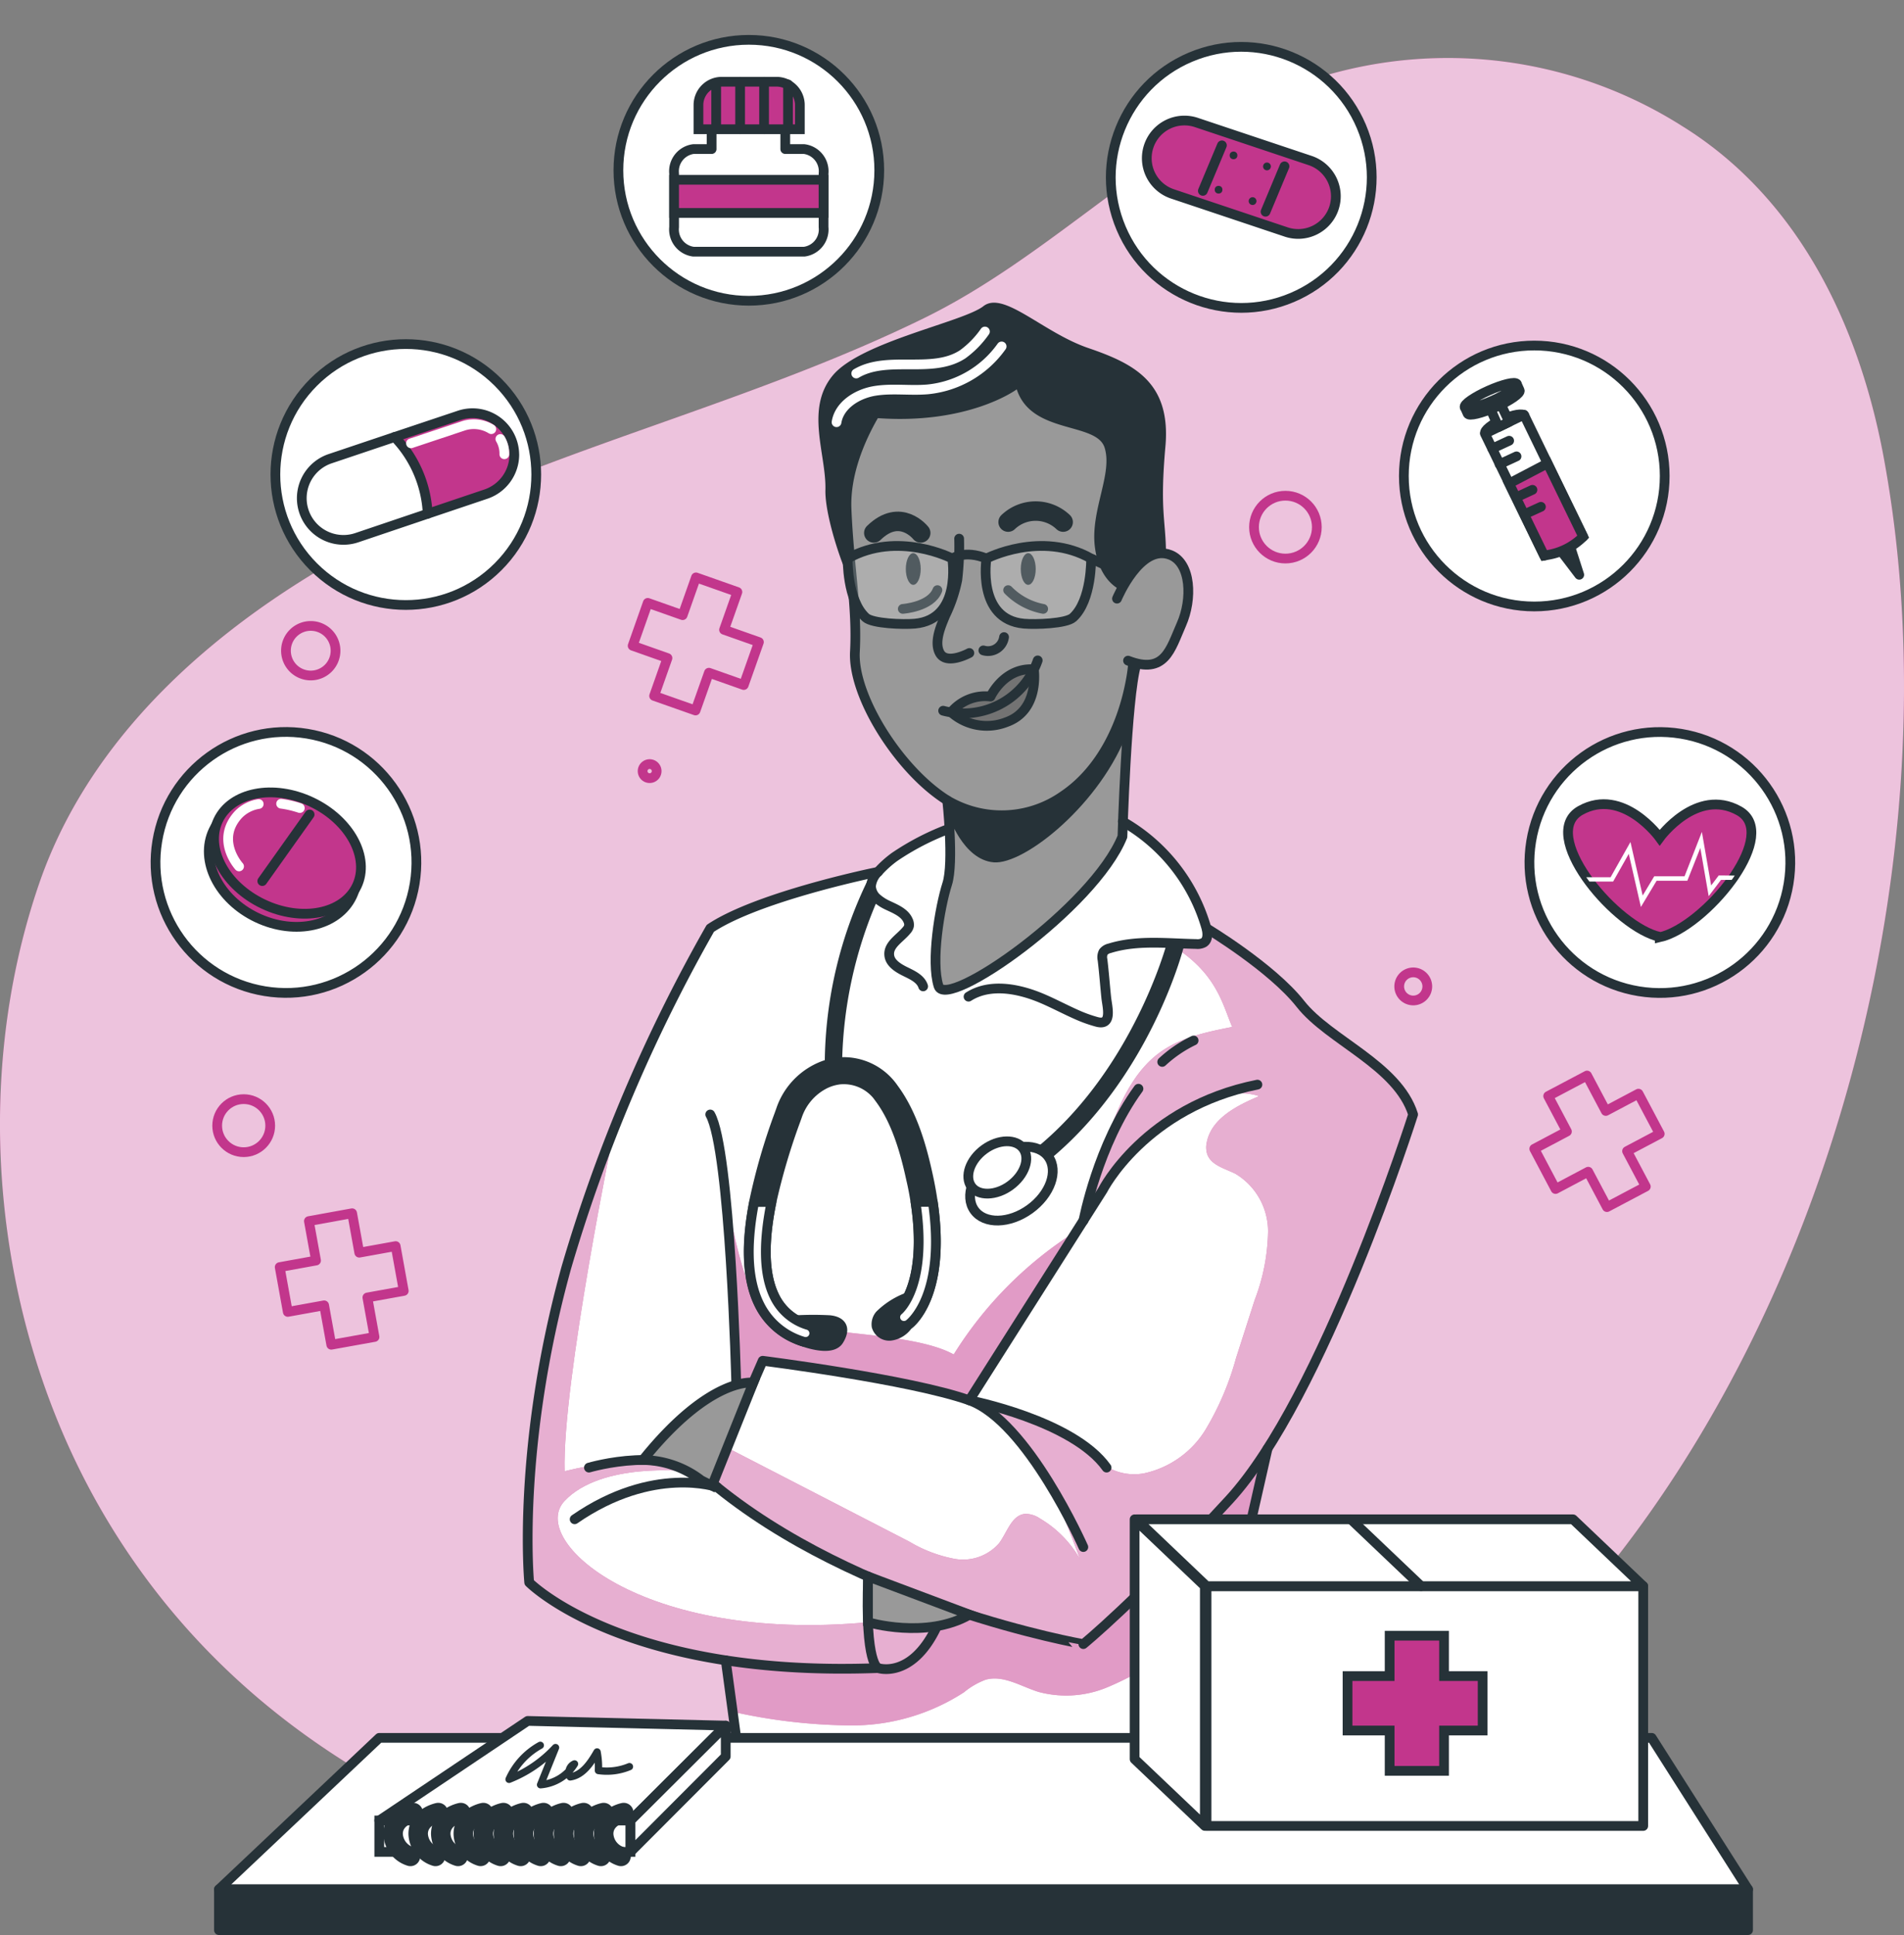 <svg xmlns="http://www.w3.org/2000/svg" width="195.612" height="198.741" viewBox="0 0 195.612 198.741">
  <rect x="0" y="0" width="195.612" height="198.741" fill="#808080" stroke="none"/>
  <defs>
    <style>
      .cls-1, .cls-21, .cls-22 {
        fill: #c2368c;
      }

      .cls-14, .cls-16, .cls-19, .cls-2, .cls-4, .cls-5, .cls-6 {
        fill: #fff;
      }

      .cls-2 {
        opacity: 0.7;
      }

      .cls-11, .cls-12, .cls-17, .cls-20, .cls-3, .cls-9 {
        fill: none;
      }

      .cls-3 {
        stroke: #c2368c;
      }

      .cls-11, .cls-12, .cls-14, .cls-18, .cls-20, .cls-22, .cls-3, .cls-9 {
        stroke-linecap: round;
        stroke-linejoin: round;
      }

      .cls-5 {
        opacity: 0.5;
      }

      .cls-6 {
        opacity: 0.6;
      }

      .cls-13, .cls-7 {
        fill: #999;
      }

      .cls-8 {
        fill: #737373;
      }

      .cls-11, .cls-13, .cls-14, .cls-15, .cls-17, .cls-18, .cls-19, .cls-20, .cls-21, .cls-22, .cls-9 {
        stroke: #263238;
      }

      .cls-10, .cls-15, .cls-18 {
        fill: #263238;
      }

      .cls-11 {
        stroke-width: 2px;
      }

      .cls-12 {
        stroke: #fff;
      }

      .cls-13, .cls-15, .cls-17, .cls-19, .cls-21 {
        stroke-miterlimit: 10;
      }

      .cls-16 {
        opacity: 0.2;
      }

      .cls-20 {
        stroke-width: 0.75px;
      }
    </style>
  </defs>
  <g id="Medicine-bro" transform="translate(0 0.656)">
    <g id="freepik--background-simple--inject-32" transform="translate(0 5.298)">
      <path id="Path_1062" data-name="Path 1062" class="cls-1" d="M202.135,43.086a44.948,44.948,0,0,0-44.108-2.328c-12.19,5.959-21.674,16.093-33.877,22.056-16.671,8.158-34.976,12.617-51.83,20.432s-32.987,20.063-39.03,37.633c-7.121,20.752-4.62,45.154,6.271,64.126,17.7,30.837,52.818,41.789,86.623,41.389,71.434-.841,108.23-87.357,96.574-149.534C220.213,63.389,214.009,50.469,202.135,43.086Z" transform="translate(-29.274 -36.065)"/>
      <path id="Path_1063" data-name="Path 1063" class="cls-2" d="M202.135,43.086a44.948,44.948,0,0,0-44.108-2.328c-12.19,5.959-21.674,16.093-33.877,22.056-16.671,8.158-34.976,12.617-51.83,20.432s-32.987,20.063-39.03,37.633c-7.121,20.752-4.62,45.154,6.271,64.126,17.7,30.837,52.818,41.789,86.623,41.389,71.434-.841,108.23-87.357,96.574-149.534C220.213,63.389,214.009,50.469,202.135,43.086Z" transform="translate(-29.274 -36.065)"/>
    </g>
    <g id="freepik--Graphics--inject-32" transform="translate(22.313 50.258)">
      <path id="Path_1064" data-name="Path 1064" class="cls-3" d="M105.754,306.063l-3.738.676-.734-4.05-4.442.806.734,4.05-3.734.676.832,4.6,3.734-.676.734,4.05,4.442-.8-.734-4.054,3.738-.676Z" transform="translate(-87.418 -228.991)"/>
      <path id="Path_1065" data-name="Path 1065" class="cls-3" d="M188.293,162.579l-3.583-1.264,1.371-3.881-4.255-1.5-1.371,3.881-3.583-1.264-1.553,4.406,3.578,1.264-1.371,3.885,4.255,1.5,1.375-3.881,3.578,1.264Z" transform="translate(-132.636 -147.545)"/>
      <path id="Path_1066" data-name="Path 1066" class="cls-3" d="M394.163,272.765l-3.356,1.776-1.927-3.64-3.992,2.11,1.927,3.64-3.356,1.776,2.185,4.13L389,280.78l1.927,3.636,3.992-2.11-1.927-3.64,3.356-1.776Z" transform="translate(-248.145 -211.349)"/>
      <ellipse id="Ellipse_13" data-name="Ellipse 13" class="cls-3" cx="2.724" cy="2.724" rx="2.724" ry="2.724" transform="translate(0 61.977)"/>
      <path id="Path_1067" data-name="Path 1067" class="cls-3" d="M179.062,199.751a.721.721,0,1,1-.721-.721A.721.721,0,0,1,179.062,199.751Z" transform="translate(-133.912 -171.464)"/>
      <path id="Path_1068" data-name="Path 1068" class="cls-3" d="M100.381,169.686a2.546,2.546,0,1,1-2.546-2.546,2.546,2.546,0,0,1,2.546,2.546Z" transform="translate(-88.223 -153.766)"/>
      <path id="Path_1069" data-name="Path 1069" class="cls-3" d="M355.164,248.542a1.442,1.442,0,1,1-1.442-1.442,1.442,1.442,0,0,1,1.442,1.442Z" transform="translate(-230.841 -198.141)"/>
      <ellipse id="Ellipse_14" data-name="Ellipse 14" class="cls-3" cx="3.227" cy="3.227" rx="3.227" ry="3.227" transform="translate(106.521 0)"/>
    </g>
    <g id="freepik--Character--inject-32" transform="translate(54.213 30.433)">
      <path id="Path_1070" data-name="Path 1070" class="cls-4" d="M209.2,209.51c.169.254,5.274,1.273,7.922,5.122a36.727,36.727,0,0,1,3.854,7.081,47.335,47.335,0,0,1,6.7,4.806,86.5,86.5,0,0,0,7.063,6.569c2.087,1.513,6.382,4.384,7.463,7.744,0,0-6.44,17.637-8.26,21.536s-6.311,12.172-6.311,12.172l-8.011,34.032H173.148L171.564,296.9s-14.241-2.795-20.192-8.011c0,0-.561-12.906,1.927-24.419s10.948-35.452,16.68-42.764c0,0,9.155-4.379,17.232-5.786,0,0,5.243-4.143,8.674-4.584S209.2,209.51,209.2,209.51Z" transform="translate(-151.217 -157.455)"/>
      <path id="Path_1071" data-name="Path 1071" class="cls-1" d="M197.438,385.469a57.386,57.386,0,0,0,11.923,1.42,21.154,21.154,0,0,0,11.927-3.4,7.669,7.669,0,0,1,2.225-1.291c1.825-.512,3.632.694,5.443,1.255a10.974,10.974,0,0,0,7.067-.481,32.613,32.613,0,0,0,6.284-3.511q-.445,6.142-.289,12.305l2.862.116,7.33-32.252s-12.537,14.562-18.647,18.91l-11.722-3.017a8.189,8.189,0,0,1-3.427,1.38s-1.064,4.09-7.045,4.1-14.557-.792-14.557-.792Z" transform="translate(-176.463 -240.765)"/>
      <path id="Path_1072" data-name="Path 1072" class="cls-5" d="M197.438,385.469a57.386,57.386,0,0,0,11.923,1.42,21.154,21.154,0,0,0,11.927-3.4,7.669,7.669,0,0,1,2.225-1.291c1.825-.512,3.632.694,5.443,1.255a10.974,10.974,0,0,0,7.067-.481,32.613,32.613,0,0,0,6.284-3.511q-.445,6.142-.289,12.305l2.862.116,7.33-32.252s-12.537,14.562-18.647,18.91l-11.722-3.017a8.189,8.189,0,0,1-3.427,1.38s-1.064,4.09-7.045,4.1-14.557-.792-14.557-.792Z" transform="translate(-176.463 -240.765)"/>
      <path id="Path_1073" data-name="Path 1073" class="cls-1" d="M160.186,282.47s-5.443,26.422-5.167,35.5c0,0,7.4-2.074,12.559,0,0,0-8.785-.979-12.568,3.049s7.859,14.611,31.153,12.461c0,0,4.646,1.455,7,.6,0,0-.632,4.21-7.045,4.1-6.386-.254-25.069-.409-34.749-8.794C151.379,329.386,150.16,305.1,160.186,282.47Z" transform="translate(-151.223 -197.945)"/>
      <path id="Path_1074" data-name="Path 1074" class="cls-6" d="M160.186,282.47s-5.443,26.422-5.167,35.5c0,0,7.4-2.074,12.559,0,0,0-8.785-.979-12.568,3.049s7.859,14.611,31.153,12.461c0,0,4.646,1.455,7,.6,0,0-.632,4.21-7.045,4.1-6.386-.254-25.069-.409-34.749-8.794C151.379,329.386,150.16,305.1,160.186,282.47Z" transform="translate(-151.223 -197.945)"/>
      <path id="Path_1075" data-name="Path 1075" class="cls-1" d="M196.24,293.85s1.607,11.7,4.2,14.148,14.686,1.647,19.475,4.286a39.869,39.869,0,0,1,12.661-12.7l-11.055,17.406-9.555-2.256-11.665-1.78-.979,2.252h-1.753S197.375,302.72,196.24,293.85Z" transform="translate(-176.146 -204.26)"/>
      <path id="Path_1076" data-name="Path 1076" class="cls-5" d="M196.24,293.85s1.607,11.7,4.2,14.148,14.686,1.647,19.475,4.286a39.869,39.869,0,0,1,12.661-12.7l-11.055,17.406-9.555-2.256-11.665-1.78-.979,2.252h-1.753S197.375,302.72,196.24,293.85Z" transform="translate(-176.146 -204.26)"/>
      <path id="Path_1077" data-name="Path 1077" class="cls-1" d="M240.515,238.6c5,2.942,5.559,6.257,6.587,8.625-2.6.516-5.287,1.068-7.432,2.621-2.67,1.94-4.117,5.154-5.238,8.273a82.443,82.443,0,0,0-2.67,9.017A30.979,30.979,0,0,1,241.77,256.3c2.4-1.584,5.363-2.862,8.1-1.967-2.3.975-4.9,2.292-5.381,4.74a2.3,2.3,0,0,0,.049,1.228c.409,1.153,1.842,1.464,2.928,2.025a6.891,6.891,0,0,1,3.316,5.955,20.475,20.475,0,0,1-1.366,6.974l-1.914,5.955a29.207,29.207,0,0,1-3.115,7.334,9.853,9.853,0,0,1-6.315,4.526,5.5,5.5,0,0,1-3.262-.369,10.826,10.826,0,0,1-2.15-1.535,22.252,22.252,0,0,0-10.966-4.735c5.171,3.418,7.619,9.626,9.764,15.443a11.371,11.371,0,0,0-4.117-4.166,2.63,2.63,0,0,0-1.5-.472c-1.406.111-1.851,1.9-2.7,3.026a4.91,4.91,0,0,1-4.535,1.6,14.172,14.172,0,0,1-4.691-1.78l-18.919-9.755-1.335,4.005A93.724,93.724,0,0,0,231.828,310.6s15-11.852,20.312-22.359,13.569-32.043,13.569-32.043-3.022-5.723-8.2-8.71c0,0-3.867-1.829-4.682-4.09s-8.082-6.164-8.082-6.164S245.687,239.642,240.515,238.6Z" transform="translate(-174.72 -172.838)"/>
      <path id="Path_1078" data-name="Path 1078" class="cls-6" d="M240.515,238.6c5,2.942,5.559,6.257,6.587,8.625-2.6.516-5.287,1.068-7.432,2.621-2.67,1.94-4.117,5.154-5.238,8.273a82.443,82.443,0,0,0-2.67,9.017A30.979,30.979,0,0,1,241.77,256.3c2.4-1.584,5.363-2.862,8.1-1.967-2.3.975-4.9,2.292-5.381,4.74a2.3,2.3,0,0,0,.049,1.228c.409,1.153,1.842,1.464,2.928,2.025a6.891,6.891,0,0,1,3.316,5.955,20.475,20.475,0,0,1-1.366,6.974l-1.914,5.955a29.207,29.207,0,0,1-3.115,7.334,9.853,9.853,0,0,1-6.315,4.526,5.5,5.5,0,0,1-3.262-.369,10.826,10.826,0,0,1-2.15-1.535,22.252,22.252,0,0,0-10.966-4.735c5.171,3.418,7.619,9.626,9.764,15.443a11.371,11.371,0,0,0-4.117-4.166,2.63,2.63,0,0,0-1.5-.472c-1.406.111-1.851,1.9-2.7,3.026a4.91,4.91,0,0,1-4.535,1.6,14.172,14.172,0,0,1-4.691-1.78l-18.919-9.755-1.335,4.005A93.724,93.724,0,0,0,231.828,310.6s15-11.852,20.312-22.359,13.569-32.043,13.569-32.043-3.022-5.723-8.2-8.71c0,0-3.867-1.829-4.682-4.09s-8.082-6.164-8.082-6.164S245.687,239.642,240.515,238.6Z" transform="translate(-174.72 -172.838)"/>
      <path id="Path_1079" data-name="Path 1079" class="cls-7" d="M254.448,124.942s1.01-11.78-4.068-12.906-7.931-5.786-7.931-5.786l-18.015,5.029-2.795,10.832,1.78,5.483s.374,5.087.445,7.6,0,4.45,1.9,7.5,3.676,6.084,7.793,8.723v6.938s-2.546,7.428-1.139,11.985c0,0,.841.89,3.164-.445s12.261-7.975,15.728-14.909l1.077-17.628a3.974,3.974,0,0,0,4.094-2.163,9.089,9.089,0,0,0,1.037-7.944c-.7-2.421-3.729-.854-3.729-.854Z" transform="translate(-190.242 -100.15)"/>
      <path id="Path_1080" data-name="Path 1080" class="cls-8" d="M248.87,181.47a5.016,5.016,0,0,1,4.041-1.611s2.167-3.422,4.45-2.795c0,0,.7,3.627-2.034,5.056A5.962,5.962,0,0,1,248.87,181.47Z" transform="translate(-205.354 -139.406)"/>
      <path id="Path_1081" data-name="Path 1081" class="cls-9" d="M228.75,114.18s-4.312,5.665-4.063,11.571,1.108,10.094.859,14.651,4.557,12.19,9.484,15.265a10.989,10.989,0,0,0,11.878-.445c4.005-2.67,6.208-7.468,7.014-12.074.08-.445.142-.89.187-1.371" transform="translate(-191.928 -104.551)"/>
      <path id="Path_1082" data-name="Path 1082" class="cls-9" d="M246.44,190.007s.7,6.382,0,8.567c-.77,2.4-1.7,7.984-.89,10.507s15.964-8.082,18.892-15.358c0,0,.4-14.139,1.415-17.673" transform="translate(-203.338 -138.886)"/>
      <path id="Path_1083" data-name="Path 1083" class="cls-9" d="M247,180.267a8.085,8.085,0,0,0,9.715-5.167" transform="translate(-204.316 -138.359)"/>
      <path id="Path_1084" data-name="Path 1084" class="cls-10" d="M248.25,195.3s1.469,4.553,4.637,4.824,11.095-6.079,13.8-13.56V182.82s-2.225,9.791-8.741,11.571-9.564-.485-9.564-.485Z" transform="translate(-205.01 -142.643)"/>
      <path id="Path_1085" data-name="Path 1085" class="cls-9" d="M257.351,177.146c-3.062-.214-4.45,2.795-4.45,2.795a4.531,4.531,0,0,0-4.041,1.611,5.474,5.474,0,0,0,5.648,1.024C257.988,181.365,257.351,177.146,257.351,177.146Z" transform="translate(-205.348 -139.489)"/>
      <path id="Path_1086" data-name="Path 1086" class="cls-9" d="M247.915,147a29.789,29.789,0,0,1-.187,4.228,15.149,15.149,0,0,1-1.233,3.649c-.445,1.077-1.188,2.733-.57,3.867.7,1.286,3.04,0,3.04,0" transform="translate(-203.589 -122.765)"/>
      <path id="Path_1087" data-name="Path 1087" class="cls-9" d="M256.28,171.086a1.661,1.661,0,0,0,2.127-1.366" transform="translate(-209.466 -135.373)"/>
      <path id="Path_1088" data-name="Path 1088" class="cls-11" d="M262,141.769a4.094,4.094,0,0,1,5.652,0" transform="translate(-212.64 -119.234)"/>
      <path id="Path_1089" data-name="Path 1089" class="cls-11" d="M235.81,144.2s-2.087-2.67-4.82,0" transform="translate(-195.431 -120.552)"/>
      <path id="Path_1090" data-name="Path 1090" class="cls-9" d="M287.13,155.035s2.381-5.719,5.487-4.49c2.141.85,2.27,4.544,1.135,7.121s-1.7,5.2-5.487,3.734" transform="translate(-226.587 -124.636)"/>
      <path id="Path_1091" data-name="Path 1091" class="cls-10" d="M249.3,122.066s-2.287-.81-2.71-4.526,1.856-7.437,1.01-10.107-7.508-1.335-9.025-5.99c0,0-5,3.729-14.686,2.928a22.837,22.837,0,0,0-2.4,5.608,34.479,34.479,0,0,0,.036,10.027,1.849,1.849,0,0,0,.062.343c.694,3.623-2.764-4.931-2.67-8.585s-2.109-8.3.761-11.754,13.4-5.483,15.47-7.107,6.106,2.7,10.766,4.295,8.523,3.494,7.935,10.1.031,7.495.058,10.975C253.9,118.283,251.747,117.473,249.3,122.066Z" transform="translate(-188.329 -92.544)"/>
      <path id="Path_1092" data-name="Path 1092" class="cls-10" d="M266.455,151.974c0,.89-.343,1.629-.77,1.629s-.765-.73-.765-1.629.343-1.624.765-1.624S266.455,151.084,266.455,151.974Z" transform="translate(-214.261 -124.624)"/>
      <path id="Path_1093" data-name="Path 1093" class="cls-10" d="M239.911,151.974c0,.89-.343,1.629-.765,1.629s-.766-.73-.766-1.629.343-1.624.766-1.624S239.911,151.084,239.911,151.974Z" transform="translate(-199.532 -124.624)"/>
      <path id="Path_1094" data-name="Path 1094" class="cls-9" d="M262,158.88a6.809,6.809,0,0,0,3.6,1.927" transform="translate(-212.64 -129.358)"/>
      <path id="Path_1095" data-name="Path 1095" class="cls-9" d="M237.68,160.807s2.906-.2,3.56-1.927" transform="translate(-199.144 -129.358)"/>
      <path id="Path_1096" data-name="Path 1096" class="cls-9" d="M252.86,230.28c2.163-1.375,5.025-.859,7.392.116,1.3.539,2.537,1.215,3.832,1.78a14.1,14.1,0,0,0,1.976.7c1.624.423,1.041-1.593.948-2.5-.134-1.3-.227-2.595-.383-3.881a1.171,1.171,0,0,1,.089-.792,1.1,1.1,0,0,1,.632-.387c2.853-.89,5.928-.5,8.9-.445a1.335,1.335,0,0,0,.783-.147c.445-.289.4-.944.276-1.46a18.424,18.424,0,0,0-8.6-10.97" transform="translate(-207.568 -159.003)"/>
      <path id="Path_1097" data-name="Path 1097" class="cls-9" d="M238.422,213.9a26.587,26.587,0,0,0-5.67,2.924,10.935,10.935,0,0,0-1.687,1.522,2.377,2.377,0,0,0-.725,1.473,1.753,1.753,0,0,0,.708,1.335,4.512,4.512,0,0,0,.979.614c.819.387,1.78.766,2.127,1.589a.965.965,0,0,1,.089.556,1.023,1.023,0,0,1-.249.445c-.676.823-1.869,1.46-1.78,2.523.058.823.89,1.335,1.629,1.7s1.6.743,1.856,1.531" transform="translate(-195.07 -159.891)"/>
      <path id="Path_1098" data-name="Path 1098" class="cls-12" d="M222.39,110.424c.289-1.78,2.15-2.928,3.939-3.218s3.627,0,5.43-.156a10.583,10.583,0,0,0,7.592-4.41" transform="translate(-190.659 -98.147)"/>
      <path id="Path_1099" data-name="Path 1099" class="cls-12" d="M226.94,103.512c3.231-1.909,7.77.076,10.921-1.963a9.849,9.849,0,0,0,2.3-2.35" transform="translate(-193.184 -96.238)"/>
      <path id="Path_1100" data-name="Path 1100" class="cls-9" d="M282.645,273c-11.571,2.31-15.888,10.823-15.888,10.823L253.05,305.412" transform="translate(-207.674 -192.689)"/>
      <path id="Path_1101" data-name="Path 1101" class="cls-9" d="M297.57,265.019a13.145,13.145,0,0,1,3.227-2.2" transform="translate(-232.38 -187.04)"/>
      <path id="Path_1102" data-name="Path 1102" class="cls-9" d="M279.39,287.493s1.46-7.8,5.652-13.543" transform="translate(-222.291 -193.216)"/>
      <path id="Path_1103" data-name="Path 1103" class="cls-9" d="M195.9,307.425s-.6-23.885-2.67-27.535" transform="translate(-174.476 -196.513)"/>
      <path id="Path_1104" data-name="Path 1104" class="cls-9" d="M244.226,236.93s6.676,4.005,9.64,7.77,9.969,6.266,11.571,11.349c0,0-9.226,29.07-18.892,39.578s-14.989,14.82-14.989,14.82S208.3,306.406,193.22,293.74l5.394-12.394s15.207,1.923,21.22,4.059,11.722,15.074,11.722,15.074" transform="translate(-174.47 -172.672)"/>
      <path id="Path_1105" data-name="Path 1105" class="cls-9" d="M253.05,345.85s10.645,2.069,14.1,6.916" transform="translate(-207.674 -233.118)"/>
      <path id="Path_1106" data-name="Path 1106" class="cls-9" d="M252.471,357.05l-7.592,33.4H198.394l-1.584-11.674" transform="translate(-176.463 -239.333)"/>
      <path id="Path_1107" data-name="Path 1107" class="cls-9" d="M193.04,301.572c-2.568,5.26-5.955,4.1-5.955,4.1-26.191.992-35.839-8.794-35.839-8.794s-1.335-13.765,3.814-32.341a162.979,162.979,0,0,1,14.793-34.842c4.277-2.844,13.819-5.065,16.511-5.652l.721-.151" transform="translate(-151.09 -165.435)"/>
      <path id="Path_1108" data-name="Path 1108" class="cls-9" d="M230.641,395.924s-1.384-.227-1.032-9.4" transform="translate(-194.633 -255.688)"/>
      <path id="Path_1109" data-name="Path 1109" class="cls-9" d="M176.576,365.315s-6.542-2.305-14.646,3.3" transform="translate(-157.106 -243.66)"/>
      <path id="Path_1110" data-name="Path 1110" class="cls-9" d="M165.23,360.41s8.572-2.55,12.461,1.535" transform="translate(-158.937 -240.762)"/>
      <path id="Path_1111" data-name="Path 1111" class="cls-13" d="M183.68,351.8l1.113.556,4.237-10.583s-4.388-.716-11.34,7.94A9.973,9.973,0,0,1,183.68,351.8Z" transform="translate(-165.852 -230.847)"/>
      <path id="Path_1112" data-name="Path 1112" class="cls-13" d="M229.65,386.52v4.7s5.995,1.78,10.432-.779Z" transform="translate(-194.688 -255.688)"/>
      <path id="Path_1113" data-name="Path 1113" class="cls-10" d="M276.827,240.356a.85.85,0,0,1-.027.258c-.187.734-4.757,17.989-19.386,25.666a.863.863,0,0,1-.414.1.89.89,0,0,1-.414-1.678c13.351-7,18.055-22.955,18.465-24.424Z" transform="translate(-209.372 -174.531)"/>
      <path id="Path_1114" data-name="Path 1114" class="cls-10" d="M225.132,226.7a43.833,43.833,0,0,0-3.672,16.734v1.789a2.994,2.994,0,0,0-.4.04,4.721,4.721,0,0,0-1.384.445v-1.918a43.514,43.514,0,0,1,4.762-19.72l.721-.151a2.377,2.377,0,0,0-.725,1.473,1.753,1.753,0,0,0,.694,1.308Z" transform="translate(-189.155 -165.452)"/>
      <path id="Path_1115" data-name="Path 1115" class="cls-14" d="M261.269,288.37c1.041,1.446.187,3.85-1.914,5.367s-4.646,1.571-5.692.125-.191-3.85,1.909-5.367S260.241,286.924,261.269,288.37Z" transform="translate(-207.766 -200.636)"/>
      <path id="Path_1116" data-name="Path 1116" class="cls-14" d="M258.449,286.827c.739,1.024.134,2.724-1.335,3.8s-3.289,1.113-4.005.089-.134-2.724,1.335-3.8S257.711,285.807,258.449,286.827Z" transform="translate(-207.537 -199.951)"/>
      <path id="Path_1117" data-name="Path 1117" class="cls-15" d="M218.555,294.734a.89.89,0,0,1-1.064-1.424c.076-.062,3.062-2.6,1.753-11.162-.111-.725-.254-1.5-.445-2.314-.565-2.595-1.437-5.879-3.222-8.291a4.45,4.45,0,0,0-3.894-1.976,2.988,2.988,0,0,0-.4.04,4.721,4.721,0,0,0-1.384.445,5.745,5.745,0,0,0-2.813,3.284l-.16.445a65.136,65.136,0,0,0-2.47,8.362c-.712,3.494-.952,7.156.312,9.715a5.563,5.563,0,0,0,3.454,2.924.889.889,0,1,1-.552,1.691,7.343,7.343,0,0,1-4.495-3.827c-1.424-2.879-1.237-6.8-.516-10.5a62.465,62.465,0,0,1,2.59-8.954l.16-.445a7.361,7.361,0,0,1,4.49-4.615,6.307,6.307,0,0,1,1.117-.276c.227-.031.445-.053.676-.067a6.231,6.231,0,0,1,5.314,2.71c1.985,2.67,2.928,6.2,3.529,8.968.209.952.369,1.847.49,2.693C222.436,291.753,218.729,294.61,218.555,294.734Z" transform="translate(-179.405 -189.795)"/>
      <path id="Path_1118" data-name="Path 1118" class="cls-15" d="M213.508,329.366s3.227,1.335,4.045,0,.156-1.963-.961-2.069a32.68,32.68,0,0,0-3.342,0Z" transform="translate(-185.586 -222.798)"/>
      <path id="Path_1119" data-name="Path 1119" class="cls-14" d="M208.825,313.841a.887.887,0,0,1-1.122.57,7.343,7.343,0,0,1-4.495-3.827c-1.424-2.879-1.237-6.8-.516-10.5h1.78c-.712,3.494-.952,7.156.312,9.715a5.563,5.563,0,0,0,3.454,2.924.89.89,0,0,1,.587,1.122Z" transform="translate(-179.422 -207.718)"/>
      <path id="Path_1120" data-name="Path 1120" class="cls-15" d="M231.946,323.648a1.482,1.482,0,0,0-.334,1.162,1.357,1.357,0,0,0,1.442.97,2.554,2.554,0,0,0,1.62-.89c.445-.5,1.989-3.761.561-3.2A8.056,8.056,0,0,0,231.946,323.648Z" transform="translate(-195.768 -219.674)"/>
      <path id="Path_1121" data-name="Path 1121" class="cls-14" d="M237.336,312.646a.89.89,0,0,1-1.064-1.424c.076-.062,3.062-2.6,1.753-11.162h1.78C241.216,309.664,237.509,312.521,237.336,312.646Z" transform="translate(-198.185 -207.706)"/>
      <path id="Path_1122" data-name="Path 1122" class="cls-16" d="M256.89,149.977s5.6-2.911,10.752,0c0,0,.085,4.295-1.86,6.061-.69.628-3.85.734-5.047.628C255.876,156.225,256.89,149.977,256.89,149.977Z" transform="translate(-209.756 -123.699)"/>
      <path id="Path_1123" data-name="Path 1123" class="cls-16" d="M235.7,149.977s-5.6-2.911-10.748,0c0,0-.085,4.295,1.856,6.061.69.628,3.854.734,5.047.628C236.712,156.225,235.7,149.977,235.7,149.977Z" transform="translate(-192.079 -123.699)"/>
      <path id="Path_1124" data-name="Path 1124" class="cls-17" d="M256.89,149.977s5.6-2.911,10.752,0c0,0,.085,4.295-1.86,6.061-.69.628-3.85.734-5.047.628C255.876,156.225,256.89,149.977,256.89,149.977Z" transform="translate(-209.756 -123.699)"/>
      <path id="Path_1125" data-name="Path 1125" class="cls-17" d="M235.7,149.977s-5.6-2.911-10.748,0c0,0-.085,4.295,1.856,6.061.69.628,3.854.734,5.047.628C236.712,156.225,235.7,149.977,235.7,149.977Z" transform="translate(-192.079 -123.699)"/>
      <path id="Path_1126" data-name="Path 1126" class="cls-17" d="M249.1,151.079s1.255-.921,3.516,0" transform="translate(-205.481 -124.801)"/>
      <line id="Line_3" data-name="Line 3" class="cls-17" x2="2.341" y2="1.086" transform="translate(57.887 26.278)"/>
    </g>
    <g id="freepik--Table--inject-32" transform="translate(22.495 177.838)">
      <path id="Path_1127" data-name="Path 1127" class="cls-14" d="M79.82,439.319,96.291,423.76H227.018l9.9,15.559H79.82" transform="translate(-79.82 -423.76)"/>
      <rect id="Rectangle_362" data-name="Rectangle 362" class="cls-18" width="157.095" height="4.188" transform="translate(0 15.559)"/>
    </g>
    <g id="freepik--Notebook--inject-32" transform="translate(38.966 176.098)">
      <path id="Path_1128" data-name="Path 1128" class="cls-19" d="M116.83,446.057V442.83h25.812v3.227H116.83Z" transform="translate(-116.83 -432.603)"/>
      <path id="Path_1129" data-name="Path 1129" class="cls-14" d="M116.83,430.077l15.247-10.227,20.347.481-9.782,9.746Z" transform="translate(-116.83 -419.85)"/>
      <path id="Path_1130" data-name="Path 1130" class="cls-14" d="M174.83,433.9l9.782-9.8V420.93l-9.782,9.746Z" transform="translate(-149.018 -420.449)"/>
      <path id="Path_1131" data-name="Path 1131" class="cls-11" d="M170.691,441s-2.061.409-2.061,2.194a2.519,2.519,0,0,0,1.78,2.31" transform="translate(-145.577 -431.587)"/>
      <path id="Path_1132" data-name="Path 1132" class="cls-11" d="M166.061,441s-2.061.409-2.061,2.194a2.519,2.519,0,0,0,1.78,2.31" transform="translate(-143.007 -431.587)"/>
      <path id="Path_1133" data-name="Path 1133" class="cls-11" d="M161.431,441s-2.061.409-2.061,2.194a2.519,2.519,0,0,0,1.78,2.31" transform="translate(-140.438 -431.587)"/>
      <path id="Path_1134" data-name="Path 1134" class="cls-11" d="M156.8,441s-2.061.409-2.061,2.194a2.519,2.519,0,0,0,1.78,2.31" transform="translate(-137.868 -431.587)"/>
      <path id="Path_1135" data-name="Path 1135" class="cls-11" d="M152.171,441s-2.061.409-2.061,2.194a2.519,2.519,0,0,0,1.78,2.31" transform="translate(-135.299 -431.587)"/>
      <path id="Path_1136" data-name="Path 1136" class="cls-11" d="M147.541,441s-2.061.409-2.061,2.194a2.519,2.519,0,0,0,1.78,2.31" transform="translate(-132.73 -431.587)"/>
      <path id="Path_1137" data-name="Path 1137" class="cls-11" d="M142.911,441s-2.061.409-2.061,2.194a2.519,2.519,0,0,0,1.78,2.31" transform="translate(-130.16 -431.587)"/>
      <path id="Path_1138" data-name="Path 1138" class="cls-11" d="M138.281,441s-2.061.409-2.061,2.194A2.519,2.519,0,0,0,138,445.5" transform="translate(-127.591 -431.587)"/>
      <path id="Path_1139" data-name="Path 1139" class="cls-11" d="M133.081,441s-2.061.409-2.061,2.194a2.519,2.519,0,0,0,1.78,2.31" transform="translate(-124.705 -431.587)"/>
      <path id="Path_1140" data-name="Path 1140" class="cls-11" d="M127.871,441s-2.061.409-2.061,2.194a2.519,2.519,0,0,0,1.78,2.31" transform="translate(-121.814 -431.587)"/>
      <path id="Path_1141" data-name="Path 1141" class="cls-11" d="M122.081,441s-2.061.409-2.061,2.194a2.519,2.519,0,0,0,1.78,2.31" transform="translate(-118.6 -431.587)"/>
      <path id="Path_1142" data-name="Path 1142" class="cls-20" d="M150,425.48a7.454,7.454,0,0,0-3.209,3.494,12.981,12.981,0,0,0,4.775-3.262l-1.54,3.818a4.526,4.526,0,0,0,3.489-2.141.943.943,0,0,0-.445,1.335c1.291-.187,2.114-1.433,2.764-2.563a8.313,8.313,0,0,1,.138,1.909,6.049,6.049,0,0,0,3.186-.4" transform="translate(-133.457 -422.974)"/>
    </g>
    <g id="freepik--Box--inject-32" transform="translate(116.568 155.391)">
      <rect id="Rectangle_363" data-name="Rectangle 363" class="cls-14" width="44.865" height="24.633" transform="translate(7.388 6.863)"/>
      <path id="Path_1143" data-name="Path 1143" class="cls-14" d="M298.414,404.811l-7.214-6.858V373.32l7.214,6.863Z" transform="translate(-291.2 -373.32)"/>
      <path id="Path_1144" data-name="Path 1144" class="cls-14" d="M343.674,380.183l-7.214-6.863H291.6l7.21,6.863Z" transform="translate(-291.422 -373.32)"/>
      <path id="Path_1145" data-name="Path 1145" class="cls-21" d="M354.231,404.328h-3.965V400.18h-5.59v4.148H340.35v5.59h4.326v4.143h5.59v-4.143h3.965Z" transform="translate(-318.476 -388.226)"/>
      <line id="Line_4" data-name="Line 4" class="cls-14" x1="7.214" y1="6.863" transform="translate(22.216)"/>
    </g>
    <g id="freepik--Medicine--inject-32" transform="translate(13.987 0)">
      <circle id="Ellipse_15" data-name="Ellipse 15" class="cls-14" cx="13.4" cy="13.4" r="13.4" transform="translate(8.755 48.083) rotate(-45)"/>
      <path id="Path_1146" data-name="Path 1146" class="cls-4" d="M120.77,122.294a4.29,4.29,0,0,1-2.914,4.063l-5.986,2.016-7.285,2.461a4.281,4.281,0,1,1-2.737-8.113l6.618-2.225,6.649-2.225a4.286,4.286,0,0,1,5.652,4.045Z" transform="translate(-81.918 -76.264)"/>
      <path id="Path_1147" data-name="Path 1147" class="cls-1" d="M132.655,122.289a4.29,4.29,0,0,1-2.914,4.063l-5.986,2.016a12.394,12.394,0,0,0-3.4-7.882L127,118.261a4.286,4.286,0,0,1,5.652,4.045Z" transform="translate(-93.804 -76.259)"/>
      <path id="Path_1148" data-name="Path 1148" class="cls-9" d="M120.77,122.294a4.29,4.29,0,0,1-2.914,4.063l-5.986,2.016-7.285,2.461a4.281,4.281,0,1,1-2.737-8.113l6.618-2.225,6.649-2.225a4.286,4.286,0,0,1,5.652,4.045Z" transform="translate(-81.918 -76.264)"/>
      <path id="Path_1149" data-name="Path 1149" class="cls-9" d="M123.755,131.422a12.132,12.132,0,0,0-3.4-7.882" transform="translate(-93.804 -79.312)"/>
      <path id="Path_1150" data-name="Path 1150" class="cls-12" d="M144.78,124a2.928,2.928,0,0,1,.409,1.567" transform="translate(-107.361 -79.568)"/>
      <path id="Path_1151" data-name="Path 1151" class="cls-12" d="M124.15,122.549l5.34-1.78a3.427,3.427,0,0,1,2.911.325" transform="translate(-95.913 -77.672)"/>
      <ellipse id="Ellipse_16" data-name="Ellipse 16" class="cls-14" cx="13.4" cy="13.4" rx="13.4" ry="13.4" transform="matrix(0.921, -0.39, 0.39, 0.921, 95.969, 10.446)"/>
      <path id="Path_1152" data-name="Path 1152" class="cls-1" d="M308.33,61.96l-11.687-3.912a3.867,3.867,0,0,1-2.434-4.9h0a3.867,3.867,0,0,1,4.9-2.434l11.687,3.907a3.872,3.872,0,0,1,2.434,4.9h0a3.872,3.872,0,0,1-4.9,2.439Z" transform="translate(-190.176 -38.787)"/>
      <line id="Line_5" data-name="Line 5" class="cls-9" y1="4.677" x2="1.958" transform="translate(109.591 14.272)"/>
      <line id="Line_6" data-name="Line 6" class="cls-9" y1="4.664" x2="1.949" transform="translate(116.031 16.426)"/>
      <ellipse id="Ellipse_17" data-name="Ellipse 17" class="cls-10" cx="0.396" cy="0.396" rx="0.396" ry="0.396" transform="translate(110.81 18.433)"/>
      <path id="Path_1153" data-name="Path 1153" class="cls-10" d="M318.342,68.6a.4.4,0,1,1-.4-.4.4.4,0,0,1,.4.4Z" transform="translate(-203.242 -48.601)"/>
      <ellipse id="Ellipse_18" data-name="Ellipse 18" class="cls-10" cx="0.396" cy="0.396" rx="0.396" ry="0.396" transform="translate(112.346 14.908)"/>
      <path id="Path_1154" data-name="Path 1154" class="cls-10" d="M321.662,60.6a.4.4,0,1,1-.4-.4.4.4,0,0,1,.4.4Z" transform="translate(-205.084 -44.161)"/>
      <path id="Path_1155" data-name="Path 1155" class="cls-9" d="M308.33,61.96l-11.687-3.912a3.867,3.867,0,0,1-2.434-4.9h0a3.867,3.867,0,0,1,4.9-2.434l11.687,3.907a3.872,3.872,0,0,1,2.434,4.9h0a3.872,3.872,0,0,1-4.9,2.439Z" transform="translate(-190.176 -38.787)"/>
      <ellipse id="Ellipse_19" data-name="Ellipse 19" class="cls-14" cx="13.4" cy="13.4" rx="13.4" ry="13.4" transform="translate(49.546 3.435)"/>
      <path id="Path_1156" data-name="Path 1156" class="cls-14" d="M200.244,55.64v5.492a2.3,2.3,0,0,1-1.98,2.523H186.87a2.3,2.3,0,0,1-1.98-2.523V55.64a2.3,2.3,0,0,1,1.98-2.523h1.874V49.93h7.566v3.187h1.94A2.3,2.3,0,0,1,200.244,55.64Z" transform="translate(-129.621 -38.462)"/>
      <rect id="Rectangle_364" data-name="Rectangle 364" class="cls-21" width="15.35" height="3.405" transform="translate(55.269 17.81)"/>
      <path id="Path_1157" data-name="Path 1157" class="cls-21" d="M192.909,41.55h5.625a2.394,2.394,0,0,1,2.394,2.394v2.488H190.51V43.944a2.394,2.394,0,0,1,2.4-2.394Z" transform="translate(-132.74 -33.811)"/>
      <line id="Line_7" data-name="Line 7" class="cls-9" y2="4.731" transform="translate(59.591 7.89)"/>
      <line id="Line_8" data-name="Line 8" class="cls-9" y2="4.882" transform="translate(62.052 7.739)"/>
      <line id="Line_9" data-name="Line 9" class="cls-9" y2="4.882" transform="translate(64.513 7.739)"/>
      <line id="Line_10" data-name="Line 10" class="cls-9" y2="4.606" transform="translate(66.974 8.015)"/>
      <ellipse id="Ellipse_20" data-name="Ellipse 20" class="cls-14" cx="13.4" cy="13.4" rx="13.4" ry="13.4" transform="translate(0 98.98) rotate(-80.69)"/>
      <ellipse id="Ellipse_21" data-name="Ellipse 21" class="cls-22" cx="6.182" cy="7.882" rx="6.182" ry="7.882" transform="translate(5.296 90.23) rotate(-64.69)"/>
      <ellipse id="Ellipse_22" data-name="Ellipse 22" class="cls-22" cx="5.799" cy="7.882" rx="5.799" ry="7.882" transform="translate(5.946 88.835) rotate(-64.69)"/>
      <line id="Line_11" data-name="Line 11" class="cls-14" x1="4.864" y2="6.84" transform="translate(12.959 83)"/>
      <path id="Path_1158" data-name="Path 1158" class="cls-12" d="M94.17,208.17a10.5,10.5,0,0,1,1.918.445" transform="translate(-79.275 -126.278)"/>
      <path id="Path_1159" data-name="Path 1159" class="cls-12" d="M83.062,214.649s-2.483-2.719-.058-5.341a3.712,3.712,0,0,1,2.078-1.068" transform="translate(-72.488 -126.317)"/>
      <ellipse id="Ellipse_23" data-name="Ellipse 23" class="cls-14" cx="13.4" cy="13.4" rx="13.4" ry="13.4" transform="translate(141.152 98.987) rotate(-80.69)"/>
      <path id="Path_1160" data-name="Path 1160" class="cls-21" d="M408.376,215.611c-.1.147-.2.3-.311.445-2.007,2.782-5.1,5.376-7.392,5.888v-.036c-2.225-.5-5.22-2.968-7.228-5.665-.111-.147-.218-.3-.32-.445-1.931-2.768-2.746-5.674-.6-6.876,4.37-2.439,8.144,2.79,8.144,2.79s3.783-5.189,8.144-2.755C410.908,210.123,410.192,212.909,408.376,215.611Z" transform="translate(-244.142 -126.336)"/>
      <path id="Path_1161" data-name="Path 1161" class="cls-4" d="M410.712,219.16c-.1.147-.2.3-.311.445h-1.1l-1.264,1.669-.859-4.949-1.335,3.365h-3.155l-1.616,2.693-1.246-5.452-1.607,2.844H395.78c-.111-.147-.218-.3-.32-.445h2.5L400,215.711l1.255,5.5,1.188-1.98h3.115l1.78-4.557.952,5.5.779-1.028Z" transform="translate(-246.478 -129.886)"/>
      <ellipse id="Ellipse_24" data-name="Ellipse 24" class="cls-14" cx="13.4" cy="13.4" rx="13.4" ry="13.4" transform="translate(130.241 34.833)"/>
      <path id="Path_1162" data-name="Path 1162" class="cls-14" d="M376.138,118.451c.129.289-.676.93-1.78,1.433s-2.136.676-2.265.383.672-.93,1.78-1.433S376,118.176,376.138,118.451Z" transform="translate(-233.503 -76.413)"/>
      <path id="Path_1163" data-name="Path 1163" class="cls-14" d="M382.169,130.928l-4.01,1.94-3.6-7.406-2.483-5.118,4.01-1.945,2.421,4.993Z" transform="translate(-233.503 -76.46)"/>
      <path id="Path_1164" data-name="Path 1164" class="cls-22" d="M373.75,125.2l1.74-.806" transform="translate(-234.43 -79.784)"/>
      <path id="Path_1165" data-name="Path 1165" class="cls-22" d="M375.45,128.816l1.74-.806" transform="translate(-235.374 -81.793)"/>
      <path id="Path_1166" data-name="Path 1166" class="cls-14" d="M389.19,148.613l2.069,2.715-1.033-3.218Z" transform="translate(-242.999 -92.948)"/>
      <path id="Path_1167" data-name="Path 1167" class="cls-21" d="M385.266,137.155h0a6.675,6.675,0,0,1-3.44,1.834l-.57.107-3.6-7.406,3.947-2.069Z" transform="translate(-236.6 -82.686)"/>
      <line id="Line_12" data-name="Line 12" class="cls-22" y1="0.757" x2="1.638" transform="translate(141.817 49.653)"/>
      <path id="Path_1168" data-name="Path 1168" class="cls-22" d="M381.38,140.384l1.607-.734" transform="translate(-238.664 -88.253)"/>
      <path id="Path_1169" data-name="Path 1169" class="cls-14" d="M373.618,116.988l-1.268-2.853,1-.565,1.366,2.888Z" transform="translate(-233.653 -73.779)"/>
      <path id="Path_1170" data-name="Path 1170" class="cls-14" d="M373.053,111.958l-.3-.668-5.341,2.39.3.668c.125.285,1.42-.027,2.9-.685S373.178,112.238,373.053,111.958Z" transform="translate(-230.912 -72.514)"/>
      <path id="Path_1171" data-name="Path 1171" class="cls-14" d="M372.738,111.161c-.125-.28-1.424.027-2.9.685s-2.568,1.424-2.443,1.7,1.424-.027,2.9-.69S372.863,111.441,372.738,111.161Z" transform="translate(-230.9 -72.385)"/>
    </g>
  </g>
</svg>
